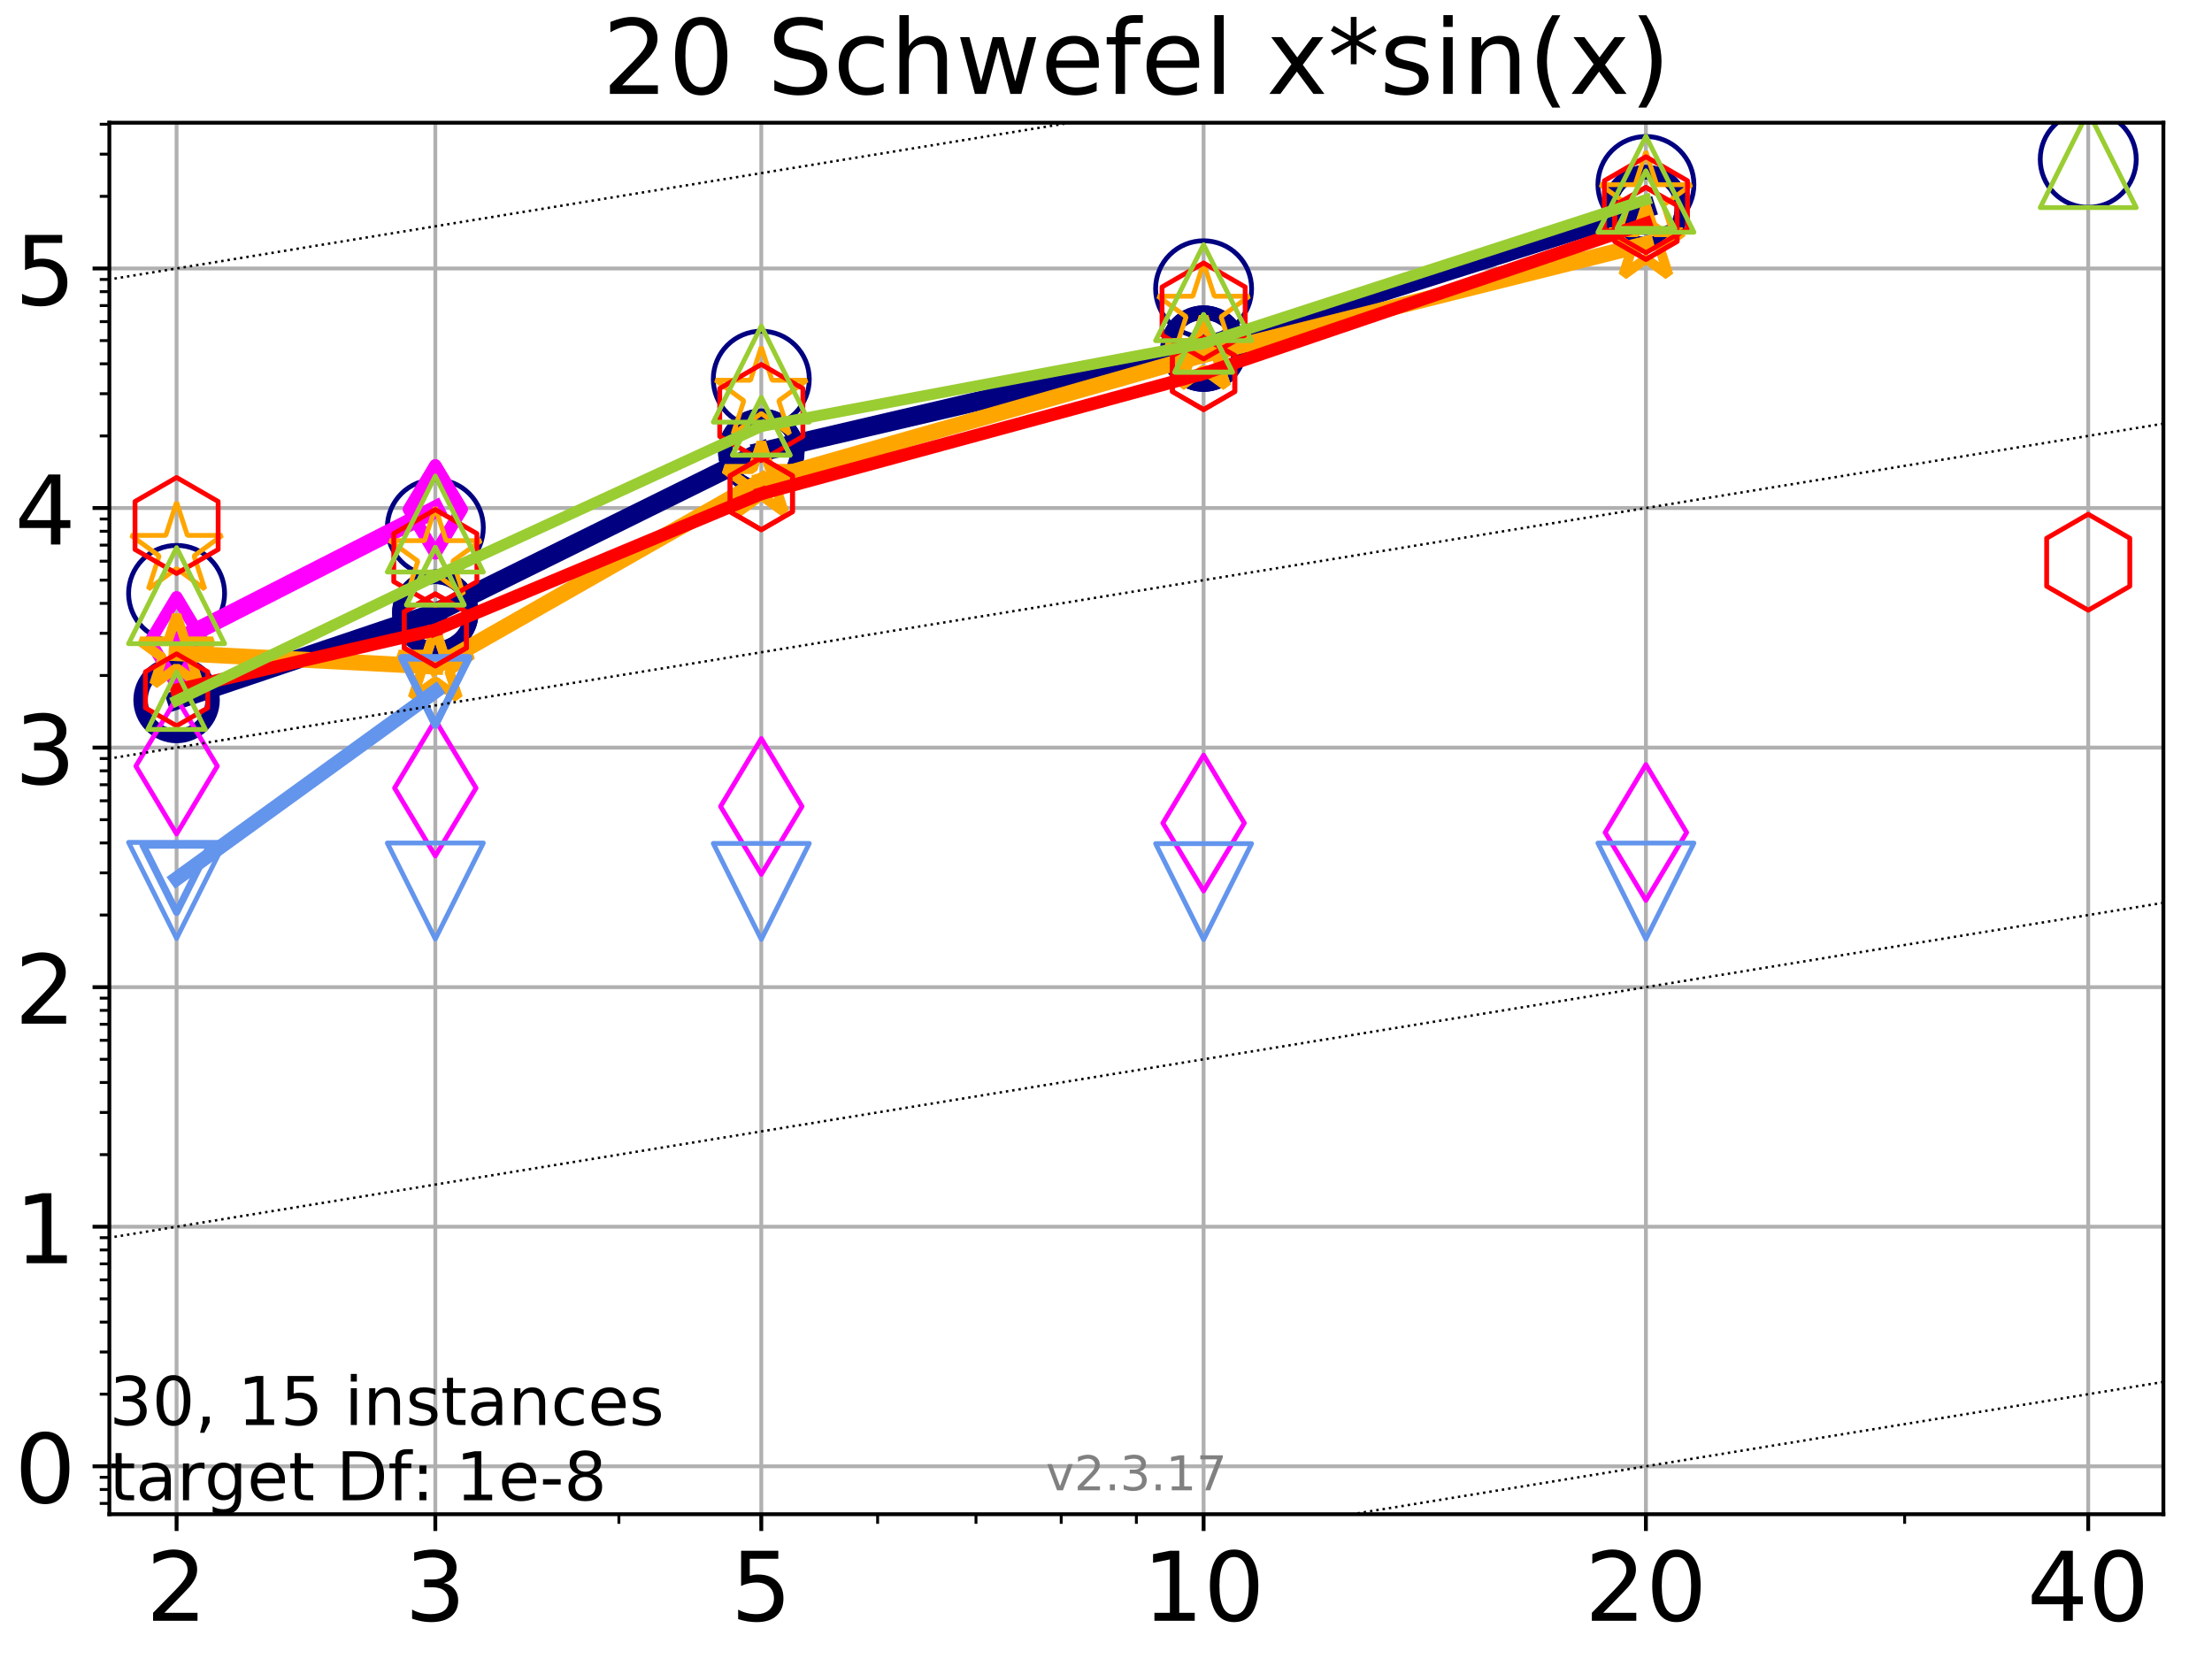 <?xml version="1.0" encoding="utf-8" standalone="no"?>
<!DOCTYPE svg PUBLIC "-//W3C//DTD SVG 1.1//EN"
  "http://www.w3.org/Graphics/SVG/1.1/DTD/svg11.dtd">
<!-- Created with matplotlib (https://matplotlib.org/) -->
<svg height="345.6pt" version="1.1" viewBox="0 0 460.8 345.6" width="460.8pt" xmlns="http://www.w3.org/2000/svg" xmlns:xlink="http://www.w3.org/1999/xlink">
 <defs>
  <style type="text/css">
*{stroke-linecap:butt;stroke-linejoin:round;}
  </style>
 </defs>
 <g id="figure_1">
  <g id="patch_1">
   <path d="M 0 345.6 
L 460.8 345.6 
L 460.8 0 
L 0 0 
z
" style="fill:#ffffff;"/>
  </g>
  <g id="axes_1">
   <g id="patch_2">
    <path d="M 22.78 315.44 
L 450.672 315.44 
L 450.672 25.56 
L 22.78 25.56 
z
" style="fill:#ffffff;"/>
   </g>
   <g id="matplotlib.axis_1">
    <g id="xtick_1">
     <g id="line2d_1">
      <path clip-path="url(#pe987bb31bd)" d="M 36.786 315.44 
L 36.786 25.56 
" style="fill:none;stroke:#b0b0b0;stroke-linecap:square;stroke-width:0.8;"/>
     </g>
     <g id="line2d_2">
      <defs>
       <path d="M 0 0 
L 0 3.5 
" id="mfed96f369c" style="stroke:#000000;stroke-width:0.8;"/>
      </defs>
      <g>
       <use style="stroke:#000000;stroke-width:0.8;" x="36.786" xlink:href="#mfed96f369c" y="315.44"/>
      </g>
     </g>
     <g id="text_1">
      <!-- 2 -->
      <defs>
       <path d="M 19.188 8.297 
L 53.609 8.297 
L 53.609 0 
L 7.328 0 
L 7.328 8.297 
Q 12.938 14.109 22.625 23.891 
Q 32.328 33.688 34.812 36.531 
Q 39.547 41.844 41.422 45.531 
Q 43.312 49.219 43.312 52.781 
Q 43.312 58.594 39.234 62.25 
Q 35.156 65.922 28.609 65.922 
Q 23.969 65.922 18.812 64.312 
Q 13.672 62.703 7.812 59.422 
L 7.812 69.391 
Q 13.766 71.781 18.938 73 
Q 24.125 74.219 28.422 74.219 
Q 39.75 74.219 46.484 68.547 
Q 53.219 62.891 53.219 53.422 
Q 53.219 48.922 51.531 44.891 
Q 49.859 40.875 45.406 35.406 
Q 44.188 33.984 37.641 27.219 
Q 31.109 20.453 19.188 8.297 
z
" id="DejaVuSans-50"/>
      </defs>
      <g transform="translate(30.423 337.637)scale(0.2 -0.2)">
       <use xlink:href="#DejaVuSans-50"/>
      </g>
     </g>
    </g>
    <g id="xtick_2">
     <g id="line2d_3">
      <path clip-path="url(#pe987bb31bd)" d="M 90.685 315.44 
L 90.685 25.56 
" style="fill:none;stroke:#b0b0b0;stroke-linecap:square;stroke-width:0.8;"/>
     </g>
     <g id="line2d_4">
      <g>
       <use style="stroke:#000000;stroke-width:0.8;" x="90.685" xlink:href="#mfed96f369c" y="315.44"/>
      </g>
     </g>
     <g id="text_2">
      <!-- 3 -->
      <defs>
       <path d="M 40.578 39.312 
Q 47.656 37.797 51.625 33 
Q 55.609 28.219 55.609 21.188 
Q 55.609 10.406 48.188 4.484 
Q 40.766 -1.422 27.094 -1.422 
Q 22.516 -1.422 17.656 -0.516 
Q 12.797 0.391 7.625 2.203 
L 7.625 11.719 
Q 11.719 9.328 16.594 8.109 
Q 21.484 6.891 26.812 6.891 
Q 36.078 6.891 40.938 10.547 
Q 45.797 14.203 45.797 21.188 
Q 45.797 27.641 41.281 31.266 
Q 36.766 34.906 28.719 34.906 
L 20.219 34.906 
L 20.219 43.016 
L 29.109 43.016 
Q 36.375 43.016 40.234 45.922 
Q 44.094 48.828 44.094 54.297 
Q 44.094 59.906 40.109 62.906 
Q 36.141 65.922 28.719 65.922 
Q 24.656 65.922 20.016 65.031 
Q 15.375 64.156 9.812 62.312 
L 9.812 71.094 
Q 15.438 72.656 20.344 73.438 
Q 25.25 74.219 29.594 74.219 
Q 40.828 74.219 47.359 69.109 
Q 53.906 64.016 53.906 55.328 
Q 53.906 49.266 50.438 45.094 
Q 46.969 40.922 40.578 39.312 
z
" id="DejaVuSans-51"/>
      </defs>
      <g transform="translate(84.323 337.637)scale(0.2 -0.2)">
       <use xlink:href="#DejaVuSans-51"/>
      </g>
     </g>
    </g>
    <g id="xtick_3">
     <g id="line2d_5">
      <path clip-path="url(#pe987bb31bd)" d="M 158.59 315.44 
L 158.59 25.56 
" style="fill:none;stroke:#b0b0b0;stroke-linecap:square;stroke-width:0.8;"/>
     </g>
     <g id="line2d_6">
      <g>
       <use style="stroke:#000000;stroke-width:0.8;" x="158.59" xlink:href="#mfed96f369c" y="315.44"/>
      </g>
     </g>
     <g id="text_3">
      <!-- 5 -->
      <defs>
       <path d="M 10.797 72.906 
L 49.516 72.906 
L 49.516 64.594 
L 19.828 64.594 
L 19.828 46.734 
Q 21.969 47.469 24.109 47.828 
Q 26.266 48.188 28.422 48.188 
Q 40.625 48.188 47.75 41.5 
Q 54.891 34.812 54.891 23.391 
Q 54.891 11.625 47.562 5.094 
Q 40.234 -1.422 26.906 -1.422 
Q 22.312 -1.422 17.547 -0.641 
Q 12.797 0.141 7.719 1.703 
L 7.719 11.625 
Q 12.109 9.234 16.797 8.062 
Q 21.484 6.891 26.703 6.891 
Q 35.156 6.891 40.078 11.328 
Q 45.016 15.766 45.016 23.391 
Q 45.016 31 40.078 35.438 
Q 35.156 39.891 26.703 39.891 
Q 22.75 39.891 18.812 39.016 
Q 14.891 38.141 10.797 36.281 
z
" id="DejaVuSans-53"/>
      </defs>
      <g transform="translate(152.228 337.637)scale(0.2 -0.2)">
       <use xlink:href="#DejaVuSans-53"/>
      </g>
     </g>
    </g>
    <g id="xtick_4">
     <g id="line2d_7">
      <path clip-path="url(#pe987bb31bd)" d="M 250.732 315.44 
L 250.732 25.56 
" style="fill:none;stroke:#b0b0b0;stroke-linecap:square;stroke-width:0.8;"/>
     </g>
     <g id="line2d_8">
      <g>
       <use style="stroke:#000000;stroke-width:0.8;" x="250.732" xlink:href="#mfed96f369c" y="315.44"/>
      </g>
     </g>
     <g id="text_4">
      <!-- 10 -->
      <defs>
       <path d="M 12.406 8.297 
L 28.516 8.297 
L 28.516 63.922 
L 10.984 60.406 
L 10.984 69.391 
L 28.422 72.906 
L 38.281 72.906 
L 38.281 8.297 
L 54.391 8.297 
L 54.391 0 
L 12.406 0 
z
" id="DejaVuSans-49"/>
       <path d="M 31.781 66.406 
Q 24.172 66.406 20.328 58.906 
Q 16.5 51.422 16.5 36.375 
Q 16.5 21.391 20.328 13.891 
Q 24.172 6.391 31.781 6.391 
Q 39.453 6.391 43.281 13.891 
Q 47.125 21.391 47.125 36.375 
Q 47.125 51.422 43.281 58.906 
Q 39.453 66.406 31.781 66.406 
z
M 31.781 74.219 
Q 44.047 74.219 50.516 64.516 
Q 56.984 54.828 56.984 36.375 
Q 56.984 17.969 50.516 8.266 
Q 44.047 -1.422 31.781 -1.422 
Q 19.531 -1.422 13.062 8.266 
Q 6.594 17.969 6.594 36.375 
Q 6.594 54.828 13.062 64.516 
Q 19.531 74.219 31.781 74.219 
z
" id="DejaVuSans-48"/>
      </defs>
      <g transform="translate(238.007 337.637)scale(0.2 -0.2)">
       <use xlink:href="#DejaVuSans-49"/>
       <use x="63.623" xlink:href="#DejaVuSans-48"/>
      </g>
     </g>
    </g>
    <g id="xtick_5">
     <g id="line2d_9">
      <path clip-path="url(#pe987bb31bd)" d="M 342.873 315.44 
L 342.873 25.56 
" style="fill:none;stroke:#b0b0b0;stroke-linecap:square;stroke-width:0.8;"/>
     </g>
     <g id="line2d_10">
      <g>
       <use style="stroke:#000000;stroke-width:0.8;" x="342.873" xlink:href="#mfed96f369c" y="315.44"/>
      </g>
     </g>
     <g id="text_5">
      <!-- 20 -->
      <g transform="translate(330.148 337.637)scale(0.2 -0.2)">
       <use xlink:href="#DejaVuSans-50"/>
       <use x="63.623" xlink:href="#DejaVuSans-48"/>
      </g>
     </g>
    </g>
    <g id="xtick_6">
     <g id="line2d_11">
      <path clip-path="url(#pe987bb31bd)" d="M 435.015 315.44 
L 435.015 25.56 
" style="fill:none;stroke:#b0b0b0;stroke-linecap:square;stroke-width:0.8;"/>
     </g>
     <g id="line2d_12">
      <g>
       <use style="stroke:#000000;stroke-width:0.8;" x="435.015" xlink:href="#mfed96f369c" y="315.44"/>
      </g>
     </g>
     <g id="text_6">
      <!-- 40 -->
      <defs>
       <path d="M 37.797 64.312 
L 12.891 25.391 
L 37.797 25.391 
z
M 35.203 72.906 
L 47.609 72.906 
L 47.609 25.391 
L 58.016 25.391 
L 58.016 17.188 
L 47.609 17.188 
L 47.609 0 
L 37.797 0 
L 37.797 17.188 
L 4.891 17.188 
L 4.891 26.703 
z
" id="DejaVuSans-52"/>
      </defs>
      <g transform="translate(422.29 337.637)scale(0.2 -0.2)">
       <use xlink:href="#DejaVuSans-52"/>
       <use x="63.623" xlink:href="#DejaVuSans-48"/>
      </g>
     </g>
    </g>
    <g id="xtick_7">
     <g id="line2d_13">
      <defs>
       <path d="M 0 0 
L 0 2 
" id="m587600900c" style="stroke:#000000;stroke-width:0.6;"/>
      </defs>
      <g>
       <use style="stroke:#000000;stroke-width:0.6;" x="36.786" xlink:href="#m587600900c" y="315.44"/>
      </g>
     </g>
    </g>
    <g id="xtick_8">
     <g id="line2d_14">
      <g>
       <use style="stroke:#000000;stroke-width:0.6;" x="90.685" xlink:href="#m587600900c" y="315.44"/>
      </g>
     </g>
    </g>
    <g id="xtick_9">
     <g id="line2d_15">
      <g>
       <use style="stroke:#000000;stroke-width:0.6;" x="128.927" xlink:href="#m587600900c" y="315.44"/>
      </g>
     </g>
    </g>
    <g id="xtick_10">
     <g id="line2d_16">
      <g>
       <use style="stroke:#000000;stroke-width:0.6;" x="158.59" xlink:href="#m587600900c" y="315.44"/>
      </g>
     </g>
    </g>
    <g id="xtick_11">
     <g id="line2d_17">
      <g>
       <use style="stroke:#000000;stroke-width:0.6;" x="182.827" xlink:href="#m587600900c" y="315.44"/>
      </g>
     </g>
    </g>
    <g id="xtick_12">
     <g id="line2d_18">
      <g>
       <use style="stroke:#000000;stroke-width:0.6;" x="203.318" xlink:href="#m587600900c" y="315.44"/>
      </g>
     </g>
    </g>
    <g id="xtick_13">
     <g id="line2d_19">
      <g>
       <use style="stroke:#000000;stroke-width:0.6;" x="221.069" xlink:href="#m587600900c" y="315.44"/>
      </g>
     </g>
    </g>
    <g id="xtick_14">
     <g id="line2d_20">
      <g>
       <use style="stroke:#000000;stroke-width:0.6;" x="236.726" xlink:href="#m587600900c" y="315.44"/>
      </g>
     </g>
    </g>
    <g id="xtick_15">
     <g id="line2d_21">
      <g>
       <use style="stroke:#000000;stroke-width:0.6;" x="342.873" xlink:href="#m587600900c" y="315.44"/>
      </g>
     </g>
    </g>
    <g id="xtick_16">
     <g id="line2d_22">
      <g>
       <use style="stroke:#000000;stroke-width:0.6;" x="396.773" xlink:href="#m587600900c" y="315.44"/>
      </g>
     </g>
    </g>
    <g id="xtick_17">
     <g id="line2d_23">
      <g>
       <use style="stroke:#000000;stroke-width:0.6;" x="435.015" xlink:href="#m587600900c" y="315.44"/>
      </g>
     </g>
    </g>
   </g>
   <g id="matplotlib.axis_2">
    <g id="ytick_1">
     <g id="line2d_24">
      <path clip-path="url(#pe987bb31bd)" d="M 22.78 305.459 
L 450.672 305.459 
" style="fill:none;stroke:#b0b0b0;stroke-linecap:square;stroke-width:0.8;"/>
     </g>
     <g id="line2d_25">
      <defs>
       <path d="M 0 0 
L -3.5 0 
" id="ma44e99292d" style="stroke:#000000;stroke-width:0.8;"/>
      </defs>
      <g>
       <use style="stroke:#000000;stroke-width:0.8;" x="22.78" xlink:href="#ma44e99292d" y="305.459"/>
      </g>
     </g>
     <g id="text_7">
      <!-- 0 -->
      <g transform="translate(3.055 313.057)scale(0.2 -0.2)">
       <use xlink:href="#DejaVuSans-48"/>
      </g>
     </g>
    </g>
    <g id="ytick_2">
     <g id="line2d_26">
      <path clip-path="url(#pe987bb31bd)" d="M 22.78 255.552 
L 450.672 255.552 
" style="fill:none;stroke:#b0b0b0;stroke-linecap:square;stroke-width:0.8;"/>
     </g>
     <g id="line2d_27">
      <g>
       <use style="stroke:#000000;stroke-width:0.8;" x="22.78" xlink:href="#ma44e99292d" y="255.552"/>
      </g>
     </g>
     <g id="text_8">
      <!-- 1 -->
      <g transform="translate(3.055 263.151)scale(0.2 -0.2)">
       <use xlink:href="#DejaVuSans-49"/>
      </g>
     </g>
    </g>
    <g id="ytick_3">
     <g id="line2d_28">
      <path clip-path="url(#pe987bb31bd)" d="M 22.78 205.646 
L 450.672 205.646 
" style="fill:none;stroke:#b0b0b0;stroke-linecap:square;stroke-width:0.8;"/>
     </g>
     <g id="line2d_29">
      <g>
       <use style="stroke:#000000;stroke-width:0.8;" x="22.78" xlink:href="#ma44e99292d" y="205.646"/>
      </g>
     </g>
     <g id="text_9">
      <!-- 2 -->
      <g transform="translate(3.055 213.244)scale(0.2 -0.2)">
       <use xlink:href="#DejaVuSans-50"/>
      </g>
     </g>
    </g>
    <g id="ytick_4">
     <g id="line2d_30">
      <path clip-path="url(#pe987bb31bd)" d="M 22.78 155.739 
L 450.672 155.739 
" style="fill:none;stroke:#b0b0b0;stroke-linecap:square;stroke-width:0.8;"/>
     </g>
     <g id="line2d_31">
      <g>
       <use style="stroke:#000000;stroke-width:0.8;" x="22.78" xlink:href="#ma44e99292d" y="155.739"/>
      </g>
     </g>
     <g id="text_10">
      <!-- 3 -->
      <g transform="translate(3.055 163.338)scale(0.2 -0.2)">
       <use xlink:href="#DejaVuSans-51"/>
      </g>
     </g>
    </g>
    <g id="ytick_5">
     <g id="line2d_32">
      <path clip-path="url(#pe987bb31bd)" d="M 22.78 105.833 
L 450.672 105.833 
" style="fill:none;stroke:#b0b0b0;stroke-linecap:square;stroke-width:0.8;"/>
     </g>
     <g id="line2d_33">
      <g>
       <use style="stroke:#000000;stroke-width:0.8;" x="22.78" xlink:href="#ma44e99292d" y="105.833"/>
      </g>
     </g>
     <g id="text_11">
      <!-- 4 -->
      <g transform="translate(3.055 113.431)scale(0.2 -0.2)">
       <use xlink:href="#DejaVuSans-52"/>
      </g>
     </g>
    </g>
    <g id="ytick_6">
     <g id="line2d_34">
      <path clip-path="url(#pe987bb31bd)" d="M 22.78 55.926 
L 450.672 55.926 
" style="fill:none;stroke:#b0b0b0;stroke-linecap:square;stroke-width:0.8;"/>
     </g>
     <g id="line2d_35">
      <g>
       <use style="stroke:#000000;stroke-width:0.8;" x="22.78" xlink:href="#ma44e99292d" y="55.926"/>
      </g>
     </g>
     <g id="text_12">
      <!-- 5 -->
      <g transform="translate(3.055 63.525)scale(0.2 -0.2)">
       <use xlink:href="#DejaVuSans-53"/>
      </g>
     </g>
    </g>
    <g id="ytick_7">
     <g id="line2d_36">
      <defs>
       <path d="M 0 0 
L -2 0 
" id="mc9cdf7c992" style="stroke:#000000;stroke-width:0.6;"/>
      </defs>
      <g>
       <use style="stroke:#000000;stroke-width:0.6;" x="22.78" xlink:href="#mc9cdf7c992" y="313.189"/>
      </g>
     </g>
    </g>
    <g id="ytick_8">
     <g id="line2d_37">
      <g>
       <use style="stroke:#000000;stroke-width:0.6;" x="22.78" xlink:href="#mc9cdf7c992" y="310.295"/>
      </g>
     </g>
    </g>
    <g id="ytick_9">
     <g id="line2d_38">
      <g>
       <use style="stroke:#000000;stroke-width:0.6;" x="22.78" xlink:href="#mc9cdf7c992" y="307.742"/>
      </g>
     </g>
    </g>
    <g id="ytick_10">
     <g id="line2d_39">
      <g>
       <use style="stroke:#000000;stroke-width:0.6;" x="22.78" xlink:href="#mc9cdf7c992" y="290.435"/>
      </g>
     </g>
    </g>
    <g id="ytick_11">
     <g id="line2d_40">
      <g>
       <use style="stroke:#000000;stroke-width:0.6;" x="22.78" xlink:href="#mc9cdf7c992" y="281.647"/>
      </g>
     </g>
    </g>
    <g id="ytick_12">
     <g id="line2d_41">
      <g>
       <use style="stroke:#000000;stroke-width:0.6;" x="22.78" xlink:href="#mc9cdf7c992" y="275.412"/>
      </g>
     </g>
    </g>
    <g id="ytick_13">
     <g id="line2d_42">
      <g>
       <use style="stroke:#000000;stroke-width:0.6;" x="22.78" xlink:href="#mc9cdf7c992" y="270.576"/>
      </g>
     </g>
    </g>
    <g id="ytick_14">
     <g id="line2d_43">
      <g>
       <use style="stroke:#000000;stroke-width:0.6;" x="22.78" xlink:href="#mc9cdf7c992" y="266.624"/>
      </g>
     </g>
    </g>
    <g id="ytick_15">
     <g id="line2d_44">
      <g>
       <use style="stroke:#000000;stroke-width:0.6;" x="22.78" xlink:href="#mc9cdf7c992" y="263.283"/>
      </g>
     </g>
    </g>
    <g id="ytick_16">
     <g id="line2d_45">
      <g>
       <use style="stroke:#000000;stroke-width:0.6;" x="22.78" xlink:href="#mc9cdf7c992" y="260.389"/>
      </g>
     </g>
    </g>
    <g id="ytick_17">
     <g id="line2d_46">
      <g>
       <use style="stroke:#000000;stroke-width:0.6;" x="22.78" xlink:href="#mc9cdf7c992" y="257.836"/>
      </g>
     </g>
    </g>
    <g id="ytick_18">
     <g id="line2d_47">
      <g>
       <use style="stroke:#000000;stroke-width:0.6;" x="22.78" xlink:href="#mc9cdf7c992" y="240.529"/>
      </g>
     </g>
    </g>
    <g id="ytick_19">
     <g id="line2d_48">
      <g>
       <use style="stroke:#000000;stroke-width:0.6;" x="22.78" xlink:href="#mc9cdf7c992" y="231.741"/>
      </g>
     </g>
    </g>
    <g id="ytick_20">
     <g id="line2d_49">
      <g>
       <use style="stroke:#000000;stroke-width:0.6;" x="22.78" xlink:href="#mc9cdf7c992" y="225.506"/>
      </g>
     </g>
    </g>
    <g id="ytick_21">
     <g id="line2d_50">
      <g>
       <use style="stroke:#000000;stroke-width:0.6;" x="22.78" xlink:href="#mc9cdf7c992" y="220.669"/>
      </g>
     </g>
    </g>
    <g id="ytick_22">
     <g id="line2d_51">
      <g>
       <use style="stroke:#000000;stroke-width:0.6;" x="22.78" xlink:href="#mc9cdf7c992" y="216.717"/>
      </g>
     </g>
    </g>
    <g id="ytick_23">
     <g id="line2d_52">
      <g>
       <use style="stroke:#000000;stroke-width:0.6;" x="22.78" xlink:href="#mc9cdf7c992" y="213.376"/>
      </g>
     </g>
    </g>
    <g id="ytick_24">
     <g id="line2d_53">
      <g>
       <use style="stroke:#000000;stroke-width:0.6;" x="22.78" xlink:href="#mc9cdf7c992" y="210.482"/>
      </g>
     </g>
    </g>
    <g id="ytick_25">
     <g id="line2d_54">
      <g>
       <use style="stroke:#000000;stroke-width:0.6;" x="22.78" xlink:href="#mc9cdf7c992" y="207.929"/>
      </g>
     </g>
    </g>
    <g id="ytick_26">
     <g id="line2d_55">
      <g>
       <use style="stroke:#000000;stroke-width:0.6;" x="22.78" xlink:href="#mc9cdf7c992" y="190.622"/>
      </g>
     </g>
    </g>
    <g id="ytick_27">
     <g id="line2d_56">
      <g>
       <use style="stroke:#000000;stroke-width:0.6;" x="22.78" xlink:href="#mc9cdf7c992" y="181.834"/>
      </g>
     </g>
    </g>
    <g id="ytick_28">
     <g id="line2d_57">
      <g>
       <use style="stroke:#000000;stroke-width:0.6;" x="22.78" xlink:href="#mc9cdf7c992" y="175.599"/>
      </g>
     </g>
    </g>
    <g id="ytick_29">
     <g id="line2d_58">
      <g>
       <use style="stroke:#000000;stroke-width:0.6;" x="22.78" xlink:href="#mc9cdf7c992" y="170.763"/>
      </g>
     </g>
    </g>
    <g id="ytick_30">
     <g id="line2d_59">
      <g>
       <use style="stroke:#000000;stroke-width:0.6;" x="22.78" xlink:href="#mc9cdf7c992" y="166.811"/>
      </g>
     </g>
    </g>
    <g id="ytick_31">
     <g id="line2d_60">
      <g>
       <use style="stroke:#000000;stroke-width:0.6;" x="22.78" xlink:href="#mc9cdf7c992" y="163.47"/>
      </g>
     </g>
    </g>
    <g id="ytick_32">
     <g id="line2d_61">
      <g>
       <use style="stroke:#000000;stroke-width:0.6;" x="22.78" xlink:href="#mc9cdf7c992" y="160.576"/>
      </g>
     </g>
    </g>
    <g id="ytick_33">
     <g id="line2d_62">
      <g>
       <use style="stroke:#000000;stroke-width:0.6;" x="22.78" xlink:href="#mc9cdf7c992" y="158.023"/>
      </g>
     </g>
    </g>
    <g id="ytick_34">
     <g id="line2d_63">
      <g>
       <use style="stroke:#000000;stroke-width:0.6;" x="22.78" xlink:href="#mc9cdf7c992" y="140.716"/>
      </g>
     </g>
    </g>
    <g id="ytick_35">
     <g id="line2d_64">
      <g>
       <use style="stroke:#000000;stroke-width:0.6;" x="22.78" xlink:href="#mc9cdf7c992" y="131.928"/>
      </g>
     </g>
    </g>
    <g id="ytick_36">
     <g id="line2d_65">
      <g>
       <use style="stroke:#000000;stroke-width:0.6;" x="22.78" xlink:href="#mc9cdf7c992" y="125.693"/>
      </g>
     </g>
    </g>
    <g id="ytick_37">
     <g id="line2d_66">
      <g>
       <use style="stroke:#000000;stroke-width:0.6;" x="22.78" xlink:href="#mc9cdf7c992" y="120.856"/>
      </g>
     </g>
    </g>
    <g id="ytick_38">
     <g id="line2d_67">
      <g>
       <use style="stroke:#000000;stroke-width:0.6;" x="22.78" xlink:href="#mc9cdf7c992" y="116.905"/>
      </g>
     </g>
    </g>
    <g id="ytick_39">
     <g id="line2d_68">
      <g>
       <use style="stroke:#000000;stroke-width:0.6;" x="22.78" xlink:href="#mc9cdf7c992" y="113.563"/>
      </g>
     </g>
    </g>
    <g id="ytick_40">
     <g id="line2d_69">
      <g>
       <use style="stroke:#000000;stroke-width:0.6;" x="22.78" xlink:href="#mc9cdf7c992" y="110.669"/>
      </g>
     </g>
    </g>
    <g id="ytick_41">
     <g id="line2d_70">
      <g>
       <use style="stroke:#000000;stroke-width:0.6;" x="22.78" xlink:href="#mc9cdf7c992" y="108.116"/>
      </g>
     </g>
    </g>
    <g id="ytick_42">
     <g id="line2d_71">
      <g>
       <use style="stroke:#000000;stroke-width:0.6;" x="22.78" xlink:href="#mc9cdf7c992" y="90.81"/>
      </g>
     </g>
    </g>
    <g id="ytick_43">
     <g id="line2d_72">
      <g>
       <use style="stroke:#000000;stroke-width:0.6;" x="22.78" xlink:href="#mc9cdf7c992" y="82.021"/>
      </g>
     </g>
    </g>
    <g id="ytick_44">
     <g id="line2d_73">
      <g>
       <use style="stroke:#000000;stroke-width:0.6;" x="22.78" xlink:href="#mc9cdf7c992" y="75.786"/>
      </g>
     </g>
    </g>
    <g id="ytick_45">
     <g id="line2d_74">
      <g>
       <use style="stroke:#000000;stroke-width:0.6;" x="22.78" xlink:href="#mc9cdf7c992" y="70.95"/>
      </g>
     </g>
    </g>
    <g id="ytick_46">
     <g id="line2d_75">
      <g>
       <use style="stroke:#000000;stroke-width:0.6;" x="22.78" xlink:href="#mc9cdf7c992" y="66.998"/>
      </g>
     </g>
    </g>
    <g id="ytick_47">
     <g id="line2d_76">
      <g>
       <use style="stroke:#000000;stroke-width:0.6;" x="22.78" xlink:href="#mc9cdf7c992" y="63.657"/>
      </g>
     </g>
    </g>
    <g id="ytick_48">
     <g id="line2d_77">
      <g>
       <use style="stroke:#000000;stroke-width:0.6;" x="22.78" xlink:href="#mc9cdf7c992" y="60.763"/>
      </g>
     </g>
    </g>
    <g id="ytick_49">
     <g id="line2d_78">
      <g>
       <use style="stroke:#000000;stroke-width:0.6;" x="22.78" xlink:href="#mc9cdf7c992" y="58.21"/>
      </g>
     </g>
    </g>
    <g id="ytick_50">
     <g id="line2d_79">
      <g>
       <use style="stroke:#000000;stroke-width:0.6;" x="22.78" xlink:href="#mc9cdf7c992" y="40.903"/>
      </g>
     </g>
    </g>
    <g id="ytick_51">
     <g id="line2d_80">
      <g>
       <use style="stroke:#000000;stroke-width:0.6;" x="22.78" xlink:href="#mc9cdf7c992" y="32.115"/>
      </g>
     </g>
    </g>
    <g id="ytick_52">
     <g id="line2d_81">
      <g>
       <use style="stroke:#000000;stroke-width:0.6;" x="22.78" xlink:href="#mc9cdf7c992" y="25.88"/>
      </g>
     </g>
    </g>
   </g>
   <g id="line2d_82">
    <path clip-path="url(#pe987bb31bd)" d="M 36.786 145.823 
L 90.685 127.653 
" style="fill:none;stroke:#000080;stroke-linecap:square;stroke-width:4;"/>
    <defs>
     <path d="M 0 7.5 
C 1.989 7.5 3.897 6.71 5.303 5.303 
C 6.71 3.897 7.5 1.989 7.5 0 
C 7.5 -1.989 6.71 -3.897 5.303 -5.303 
C 3.897 -6.71 1.989 -7.5 0 -7.5 
C -1.989 -7.5 -3.897 -6.71 -5.303 -5.303 
C -6.71 -3.897 -7.5 -1.989 -7.5 0 
C -7.5 1.989 -6.71 3.897 -5.303 5.303 
C -3.897 6.71 -1.989 7.5 0 7.5 
z
" id="mc2fd5b36a7" style="stroke:#000080;stroke-width:3;"/>
    </defs>
    <g clip-path="url(#pe987bb31bd)">
     <use style="fill-opacity:0;stroke:#000080;stroke-width:3;" x="36.786" xlink:href="#mc2fd5b36a7" y="145.823"/>
     <use style="fill-opacity:0;stroke:#000080;stroke-width:3;" x="90.685" xlink:href="#mc2fd5b36a7" y="127.653"/>
    </g>
   </g>
   <g id="line2d_83">
    <path clip-path="url(#pe987bb31bd)" d="M 90.685 127.653 
L 158.59 94.111 
" style="fill:none;stroke:#000080;stroke-linecap:square;stroke-width:4;"/>
    <g clip-path="url(#pe987bb31bd)">
     <use style="fill-opacity:0;stroke:#000080;stroke-width:3;" x="90.685" xlink:href="#mc2fd5b36a7" y="127.653"/>
     <use style="fill-opacity:0;stroke:#000080;stroke-width:3;" x="158.59" xlink:href="#mc2fd5b36a7" y="94.111"/>
    </g>
   </g>
   <g id="line2d_84">
    <path clip-path="url(#pe987bb31bd)" d="M 158.59 94.111 
L 250.732 72.627 
" style="fill:none;stroke:#000080;stroke-linecap:square;stroke-width:4;"/>
    <g clip-path="url(#pe987bb31bd)">
     <use style="fill-opacity:0;stroke:#000080;stroke-width:3;" x="158.59" xlink:href="#mc2fd5b36a7" y="94.111"/>
     <use style="fill-opacity:0;stroke:#000080;stroke-width:3;" x="250.732" xlink:href="#mc2fd5b36a7" y="72.627"/>
    </g>
   </g>
   <g id="line2d_85">
    <path clip-path="url(#pe987bb31bd)" d="M 250.732 72.627 
L 342.873 43.372 
" style="fill:none;stroke:#000080;stroke-linecap:square;stroke-width:4;"/>
    <g clip-path="url(#pe987bb31bd)">
     <use style="fill-opacity:0;stroke:#000080;stroke-width:3;" x="250.732" xlink:href="#mc2fd5b36a7" y="72.627"/>
     <use style="fill-opacity:0;stroke:#000080;stroke-width:3;" x="342.873" xlink:href="#mc2fd5b36a7" y="43.372"/>
    </g>
   </g>
   <g id="line2d_86">
    <path clip-path="url(#pe987bb31bd)" d="M 342.873 43.372 
" style="fill:none;stroke:#000080;stroke-linecap:square;stroke-width:4;"/>
    <g clip-path="url(#pe987bb31bd)">
     <use style="fill-opacity:0;stroke:#000080;stroke-width:3;" x="342.873" xlink:href="#mc2fd5b36a7" y="43.372"/>
    </g>
   </g>
   <g id="line2d_87"/>
   <g id="line2d_88">
    <defs>
     <path d="M 0 10 
C 2.652 10 5.196 8.946 7.071 7.071 
C 8.946 5.196 10 2.652 10 0 
C 10 -2.652 8.946 -5.196 7.071 -7.071 
C 5.196 -8.946 2.652 -10 0 -10 
C -2.652 -10 -5.196 -8.946 -7.071 -7.071 
C -8.946 -5.196 -10 -2.652 -10 0 
C -10 2.652 -8.946 5.196 -7.071 7.071 
C -5.196 8.946 -2.652 10 0 10 
z
" id="me40d3c5605" style="stroke:#000080;"/>
    </defs>
    <g clip-path="url(#pe987bb31bd)">
     <use style="fill-opacity:0;stroke:#000080;" x="36.786" xlink:href="#me40d3c5605" y="123.617"/>
     <use style="fill-opacity:0;stroke:#000080;" x="90.685" xlink:href="#me40d3c5605" y="109.906"/>
     <use style="fill-opacity:0;stroke:#000080;" x="158.59" xlink:href="#me40d3c5605" y="78.986"/>
     <use style="fill-opacity:0;stroke:#000080;" x="250.732" xlink:href="#me40d3c5605" y="60.156"/>
     <use style="fill-opacity:0;stroke:#000080;" x="342.873" xlink:href="#me40d3c5605" y="38.434"/>
     <use style="fill-opacity:0;stroke:#000080;" x="435.015" xlink:href="#me40d3c5605" y="33.188"/>
    </g>
   </g>
   <g id="line2d_89">
    <path clip-path="url(#pe987bb31bd)" d="M 36.786 133.575 
L 90.685 106.109 
" style="fill:none;stroke:#ff00ff;stroke-linecap:square;stroke-width:3.667;"/>
    <defs>
     <path d="M -0 9.192 
L 5.515 0 
L 0 -9.192 
L -5.515 -0 
z
" id="mffbaffc8e3" style="stroke:#ff00ff;stroke-linejoin:miter;stroke-width:2.5;"/>
    </defs>
    <g clip-path="url(#pe987bb31bd)">
     <use style="fill-opacity:0;stroke:#ff00ff;stroke-linejoin:miter;stroke-width:2.5;" x="36.786" xlink:href="#mffbaffc8e3" y="133.575"/>
     <use style="fill-opacity:0;stroke:#ff00ff;stroke-linejoin:miter;stroke-width:2.5;" x="90.685" xlink:href="#mffbaffc8e3" y="106.109"/>
    </g>
   </g>
   <g id="line2d_90">
    <path clip-path="url(#pe987bb31bd)" d="M 90.685 106.109 
" style="fill:none;stroke:#ff00ff;stroke-linecap:square;stroke-width:3.667;"/>
    <g clip-path="url(#pe987bb31bd)">
     <use style="fill-opacity:0;stroke:#ff00ff;stroke-linejoin:miter;stroke-width:2.5;" x="90.685" xlink:href="#mffbaffc8e3" y="106.109"/>
    </g>
   </g>
   <g id="line2d_91"/>
   <g id="line2d_92">
    <defs>
     <path d="M -0 14.142 
L 8.485 0 
L -0 -14.142 
L -8.485 -0 
z
" id="m89be9f44c4" style="stroke:#ff00ff;stroke-linejoin:miter;"/>
    </defs>
    <g clip-path="url(#pe987bb31bd)">
     <use style="fill-opacity:0;stroke:#ff00ff;stroke-linejoin:miter;" x="36.786" xlink:href="#m89be9f44c4" y="159.596"/>
     <use style="fill-opacity:0;stroke:#ff00ff;stroke-linejoin:miter;" x="90.685" xlink:href="#m89be9f44c4" y="164.162"/>
     <use style="fill-opacity:0;stroke:#ff00ff;stroke-linejoin:miter;" x="158.59" xlink:href="#m89be9f44c4" y="167.999"/>
     <use style="fill-opacity:0;stroke:#ff00ff;stroke-linejoin:miter;" x="250.732" xlink:href="#m89be9f44c4" y="171.459"/>
     <use style="fill-opacity:0;stroke:#ff00ff;stroke-linejoin:miter;" x="342.873" xlink:href="#m89be9f44c4" y="173.423"/>
    </g>
   </g>
   <g id="line2d_93">
    <path clip-path="url(#pe987bb31bd)" d="M 36.786 136.065 
L 90.685 138.865 
" style="fill:none;stroke:#ffa500;stroke-linecap:square;stroke-width:3.333;"/>
    <defs>
     <path d="M 0 -8 
L -1.796 -2.472 
L -7.608 -2.472 
L -2.906 0.944 
L -4.702 6.472 
L -0 3.056 
L 4.702 6.472 
L 2.906 0.944 
L 7.608 -2.472 
L 1.796 -2.472 
z
" id="me74d709629" style="stroke:#ffa500;stroke-linejoin:bevel;stroke-width:2;"/>
    </defs>
    <g clip-path="url(#pe987bb31bd)">
     <use style="fill-opacity:0;stroke:#ffa500;stroke-linejoin:bevel;stroke-width:2;" x="36.786" xlink:href="#me74d709629" y="136.065"/>
     <use style="fill-opacity:0;stroke:#ffa500;stroke-linejoin:bevel;stroke-width:2;" x="90.685" xlink:href="#me74d709629" y="138.865"/>
    </g>
   </g>
   <g id="line2d_94">
    <path clip-path="url(#pe987bb31bd)" d="M 90.685 138.865 
L 158.59 100.163 
" style="fill:none;stroke:#ffa500;stroke-linecap:square;stroke-width:3.333;"/>
    <g clip-path="url(#pe987bb31bd)">
     <use style="fill-opacity:0;stroke:#ffa500;stroke-linejoin:bevel;stroke-width:2;" x="90.685" xlink:href="#me74d709629" y="138.865"/>
     <use style="fill-opacity:0;stroke:#ffa500;stroke-linejoin:bevel;stroke-width:2;" x="158.59" xlink:href="#me74d709629" y="100.163"/>
    </g>
   </g>
   <g id="line2d_95">
    <path clip-path="url(#pe987bb31bd)" d="M 158.59 100.163 
L 250.732 73.932 
" style="fill:none;stroke:#ffa500;stroke-linecap:square;stroke-width:3.333;"/>
    <g clip-path="url(#pe987bb31bd)">
     <use style="fill-opacity:0;stroke:#ffa500;stroke-linejoin:bevel;stroke-width:2;" x="158.59" xlink:href="#me74d709629" y="100.163"/>
     <use style="fill-opacity:0;stroke:#ffa500;stroke-linejoin:bevel;stroke-width:2;" x="250.732" xlink:href="#me74d709629" y="73.932"/>
    </g>
   </g>
   <g id="line2d_96">
    <path clip-path="url(#pe987bb31bd)" d="M 250.732 73.932 
L 342.873 50.828 
" style="fill:none;stroke:#ffa500;stroke-linecap:square;stroke-width:3.333;"/>
    <g clip-path="url(#pe987bb31bd)">
     <use style="fill-opacity:0;stroke:#ffa500;stroke-linejoin:bevel;stroke-width:2;" x="250.732" xlink:href="#me74d709629" y="73.932"/>
     <use style="fill-opacity:0;stroke:#ffa500;stroke-linejoin:bevel;stroke-width:2;" x="342.873" xlink:href="#me74d709629" y="50.828"/>
    </g>
   </g>
   <g id="line2d_97">
    <path clip-path="url(#pe987bb31bd)" d="M 342.873 50.828 
" style="fill:none;stroke:#ffa500;stroke-linecap:square;stroke-width:3.333;"/>
    <g clip-path="url(#pe987bb31bd)">
     <use style="fill-opacity:0;stroke:#ffa500;stroke-linejoin:bevel;stroke-width:2;" x="342.873" xlink:href="#me74d709629" y="50.828"/>
    </g>
   </g>
   <g id="line2d_98"/>
   <g id="line2d_99">
    <defs>
     <path d="M 0 -10 
L -2.245 -3.09 
L -9.511 -3.09 
L -3.633 1.18 
L -5.878 8.09 
L -0 3.82 
L 5.878 8.09 
L 3.633 1.18 
L 9.511 -3.09 
L 2.245 -3.09 
z
" id="ma1740ea3de" style="stroke:#ffa500;stroke-linejoin:bevel;"/>
    </defs>
    <g clip-path="url(#pe987bb31bd)">
     <use style="fill-opacity:0;stroke:#ffa500;stroke-linejoin:bevel;" x="36.786" xlink:href="#ma1740ea3de" y="114.623"/>
     <use style="fill-opacity:0;stroke:#ffa500;stroke-linejoin:bevel;" x="90.685" xlink:href="#ma1740ea3de" y="115.712"/>
     <use style="fill-opacity:0;stroke:#ffa500;stroke-linejoin:bevel;" x="158.59" xlink:href="#ma1740ea3de" y="82.299"/>
     <use style="fill-opacity:0;stroke:#ffa500;stroke-linejoin:bevel;" x="250.732" xlink:href="#ma1740ea3de" y="64.798"/>
     <use style="fill-opacity:0;stroke:#ffa500;stroke-linejoin:bevel;" x="342.873" xlink:href="#ma1740ea3de" y="41.566"/>
    </g>
   </g>
   <g id="line2d_100">
    <path clip-path="url(#pe987bb31bd)" d="M 36.786 183.048 
L 90.685 144.04 
" style="fill:none;stroke:#6495ed;stroke-linecap:square;stroke-width:3;"/>
    <defs>
     <path d="M -0 7 
L 7 -7 
L -7 -7 
z
" id="m9e447b5032" style="stroke:#6495ed;stroke-linejoin:miter;stroke-width:1.5;"/>
    </defs>
    <g clip-path="url(#pe987bb31bd)">
     <use style="fill-opacity:0;stroke:#6495ed;stroke-linejoin:miter;stroke-width:1.5;" x="36.786" xlink:href="#m9e447b5032" y="183.048"/>
     <use style="fill-opacity:0;stroke:#6495ed;stroke-linejoin:miter;stroke-width:1.5;" x="90.685" xlink:href="#m9e447b5032" y="144.04"/>
    </g>
   </g>
   <g id="line2d_101">
    <path clip-path="url(#pe987bb31bd)" d="M 90.685 144.04 
" style="fill:none;stroke:#6495ed;stroke-linecap:square;stroke-width:3;"/>
    <g clip-path="url(#pe987bb31bd)">
     <use style="fill-opacity:0;stroke:#6495ed;stroke-linejoin:miter;stroke-width:1.5;" x="90.685" xlink:href="#m9e447b5032" y="144.04"/>
    </g>
   </g>
   <g id="line2d_102"/>
   <g id="line2d_103">
    <defs>
     <path d="M -0 10 
L 10 -10 
L -10 -10 
z
" id="me37f71a8f7" style="stroke:#6495ed;stroke-linejoin:miter;"/>
    </defs>
    <g clip-path="url(#pe987bb31bd)">
     <use style="fill-opacity:0;stroke:#6495ed;stroke-linejoin:miter;" x="36.786" xlink:href="#me37f71a8f7" y="185.485"/>
     <use style="fill-opacity:0;stroke:#6495ed;stroke-linejoin:miter;" x="90.685" xlink:href="#me37f71a8f7" y="185.613"/>
     <use style="fill-opacity:0;stroke:#6495ed;stroke-linejoin:miter;" x="158.59" xlink:href="#me37f71a8f7" y="185.699"/>
     <use style="fill-opacity:0;stroke:#6495ed;stroke-linejoin:miter;" x="250.732" xlink:href="#me37f71a8f7" y="185.743"/>
     <use style="fill-opacity:0;stroke:#6495ed;stroke-linejoin:miter;" x="342.873" xlink:href="#me37f71a8f7" y="185.626"/>
    </g>
   </g>
   <g id="line2d_104">
    <path clip-path="url(#pe987bb31bd)" d="M 36.786 143.709 
L 90.685 131.218 
" style="fill:none;stroke:#ff0000;stroke-linecap:square;stroke-width:2.667;"/>
    <defs>
     <path d="M 0 -7.5 
L -6.495 -3.75 
L -6.495 3.75 
L -0 7.5 
L 6.495 3.75 
L 6.495 -3.75 
z
" id="mf6f65ee7ac" style="stroke:#ff0000;stroke-linejoin:miter;"/>
    </defs>
    <g clip-path="url(#pe987bb31bd)">
     <use style="fill-opacity:0;stroke:#ff0000;stroke-linejoin:miter;" x="36.786" xlink:href="#mf6f65ee7ac" y="143.709"/>
     <use style="fill-opacity:0;stroke:#ff0000;stroke-linejoin:miter;" x="90.685" xlink:href="#mf6f65ee7ac" y="131.218"/>
    </g>
   </g>
   <g id="line2d_105">
    <path clip-path="url(#pe987bb31bd)" d="M 90.685 131.218 
L 158.59 102.854 
" style="fill:none;stroke:#ff0000;stroke-linecap:square;stroke-width:2.667;"/>
    <g clip-path="url(#pe987bb31bd)">
     <use style="fill-opacity:0;stroke:#ff0000;stroke-linejoin:miter;" x="90.685" xlink:href="#mf6f65ee7ac" y="131.218"/>
     <use style="fill-opacity:0;stroke:#ff0000;stroke-linejoin:miter;" x="158.59" xlink:href="#mf6f65ee7ac" y="102.854"/>
    </g>
   </g>
   <g id="line2d_106">
    <path clip-path="url(#pe987bb31bd)" d="M 158.59 102.854 
L 250.732 77.822 
" style="fill:none;stroke:#ff0000;stroke-linecap:square;stroke-width:2.667;"/>
    <g clip-path="url(#pe987bb31bd)">
     <use style="fill-opacity:0;stroke:#ff0000;stroke-linejoin:miter;" x="158.59" xlink:href="#mf6f65ee7ac" y="102.854"/>
     <use style="fill-opacity:0;stroke:#ff0000;stroke-linejoin:miter;" x="250.732" xlink:href="#mf6f65ee7ac" y="77.822"/>
    </g>
   </g>
   <g id="line2d_107">
    <path clip-path="url(#pe987bb31bd)" d="M 250.732 77.822 
L 342.873 46.534 
" style="fill:none;stroke:#ff0000;stroke-linecap:square;stroke-width:2.667;"/>
    <g clip-path="url(#pe987bb31bd)">
     <use style="fill-opacity:0;stroke:#ff0000;stroke-linejoin:miter;" x="250.732" xlink:href="#mf6f65ee7ac" y="77.822"/>
     <use style="fill-opacity:0;stroke:#ff0000;stroke-linejoin:miter;" x="342.873" xlink:href="#mf6f65ee7ac" y="46.534"/>
    </g>
   </g>
   <g id="line2d_108">
    <path clip-path="url(#pe987bb31bd)" d="M 342.873 46.534 
" style="fill:none;stroke:#ff0000;stroke-linecap:square;stroke-width:2.667;"/>
    <g clip-path="url(#pe987bb31bd)">
     <use style="fill-opacity:0;stroke:#ff0000;stroke-linejoin:miter;" x="342.873" xlink:href="#mf6f65ee7ac" y="46.534"/>
    </g>
   </g>
   <g id="line2d_109"/>
   <g id="line2d_110">
    <defs>
     <path d="M 0 -10 
L -8.66 -5 
L -8.66 5 
L -0 10 
L 8.66 5 
L 8.66 -5 
z
" id="md45652157f" style="stroke:#ff0000;stroke-linejoin:miter;"/>
    </defs>
    <g clip-path="url(#pe987bb31bd)">
     <use style="fill-opacity:0;stroke:#ff0000;stroke-linejoin:miter;" x="36.786" xlink:href="#md45652157f" y="109.469"/>
     <use style="fill-opacity:0;stroke:#ff0000;stroke-linejoin:miter;" x="90.685" xlink:href="#md45652157f" y="116.16"/>
     <use style="fill-opacity:0;stroke:#ff0000;stroke-linejoin:miter;" x="158.59" xlink:href="#md45652157f" y="85.921"/>
     <use style="fill-opacity:0;stroke:#ff0000;stroke-linejoin:miter;" x="250.732" xlink:href="#md45652157f" y="64.782"/>
     <use style="fill-opacity:0;stroke:#ff0000;stroke-linejoin:miter;" x="342.873" xlink:href="#md45652157f" y="42.65"/>
     <use style="fill-opacity:0;stroke:#ff0000;stroke-linejoin:miter;" x="435.015" xlink:href="#md45652157f" y="117.122"/>
    </g>
   </g>
   <g id="line2d_111">
    <path clip-path="url(#pe987bb31bd)" d="M 36.786 145.955 
L 90.685 120.023 
" style="fill:none;stroke:#9acd32;stroke-linecap:square;stroke-width:2.333;"/>
    <defs>
     <path d="M 0 -6 
L -6 6 
L 6 6 
z
" id="m4a7a3f0708" style="stroke:#9acd32;stroke-linejoin:miter;"/>
    </defs>
    <g clip-path="url(#pe987bb31bd)">
     <use style="fill-opacity:0;stroke:#9acd32;stroke-linejoin:miter;" x="36.786" xlink:href="#m4a7a3f0708" y="145.955"/>
     <use style="fill-opacity:0;stroke:#9acd32;stroke-linejoin:miter;" x="90.685" xlink:href="#m4a7a3f0708" y="120.023"/>
    </g>
   </g>
   <g id="line2d_112">
    <path clip-path="url(#pe987bb31bd)" d="M 90.685 120.023 
L 158.59 88.818 
" style="fill:none;stroke:#9acd32;stroke-linecap:square;stroke-width:2.333;"/>
    <g clip-path="url(#pe987bb31bd)">
     <use style="fill-opacity:0;stroke:#9acd32;stroke-linejoin:miter;" x="90.685" xlink:href="#m4a7a3f0708" y="120.023"/>
     <use style="fill-opacity:0;stroke:#9acd32;stroke-linejoin:miter;" x="158.59" xlink:href="#m4a7a3f0708" y="88.818"/>
    </g>
   </g>
   <g id="line2d_113">
    <path clip-path="url(#pe987bb31bd)" d="M 158.59 88.818 
L 250.732 71.527 
" style="fill:none;stroke:#9acd32;stroke-linecap:square;stroke-width:2.333;"/>
    <g clip-path="url(#pe987bb31bd)">
     <use style="fill-opacity:0;stroke:#9acd32;stroke-linejoin:miter;" x="158.59" xlink:href="#m4a7a3f0708" y="88.818"/>
     <use style="fill-opacity:0;stroke:#9acd32;stroke-linejoin:miter;" x="250.732" xlink:href="#m4a7a3f0708" y="71.527"/>
    </g>
   </g>
   <g id="line2d_114">
    <path clip-path="url(#pe987bb31bd)" d="M 250.732 71.527 
L 342.873 41.613 
" style="fill:none;stroke:#9acd32;stroke-linecap:square;stroke-width:2.333;"/>
    <g clip-path="url(#pe987bb31bd)">
     <use style="fill-opacity:0;stroke:#9acd32;stroke-linejoin:miter;" x="250.732" xlink:href="#m4a7a3f0708" y="71.527"/>
     <use style="fill-opacity:0;stroke:#9acd32;stroke-linejoin:miter;" x="342.873" xlink:href="#m4a7a3f0708" y="41.613"/>
    </g>
   </g>
   <g id="line2d_115">
    <path clip-path="url(#pe987bb31bd)" d="M 342.873 41.613 
" style="fill:none;stroke:#9acd32;stroke-linecap:square;stroke-width:2.333;"/>
    <g clip-path="url(#pe987bb31bd)">
     <use style="fill-opacity:0;stroke:#9acd32;stroke-linejoin:miter;" x="342.873" xlink:href="#m4a7a3f0708" y="41.613"/>
    </g>
   </g>
   <g id="line2d_116"/>
   <g id="line2d_117">
    <defs>
     <path d="M 0 -10 
L -10 10 
L 10 10 
z
" id="m878f53338c" style="stroke:#9acd32;stroke-linejoin:miter;"/>
    </defs>
    <g clip-path="url(#pe987bb31bd)">
     <use style="fill-opacity:0;stroke:#9acd32;stroke-linejoin:miter;" x="36.786" xlink:href="#m878f53338c" y="124.09"/>
     <use style="fill-opacity:0;stroke:#9acd32;stroke-linejoin:miter;" x="90.685" xlink:href="#m878f53338c" y="109.161"/>
     <use style="fill-opacity:0;stroke:#9acd32;stroke-linejoin:miter;" x="158.59" xlink:href="#m878f53338c" y="77.936"/>
     <use style="fill-opacity:0;stroke:#9acd32;stroke-linejoin:miter;" x="250.732" xlink:href="#m878f53338c" y="60.968"/>
     <use style="fill-opacity:0;stroke:#9acd32;stroke-linejoin:miter;" x="342.873" xlink:href="#m878f53338c" y="38.38"/>
     <use style="fill-opacity:0;stroke:#9acd32;stroke-linejoin:miter;" x="435.015" xlink:href="#m878f53338c" y="33.251"/>
    </g>
   </g>
   <g id="line2d_118"/>
   <g id="line2d_119">
    <path clip-path="url(#pe987bb31bd)" d="M 90.545 346.6 
L 461.8 286.068 
" style="fill:none;stroke:#000000;stroke-dasharray:0.5,0.825;stroke-dashoffset:0;stroke-width:0.5;"/>
   </g>
   <g id="line2d_120">
    <path clip-path="url(#pe987bb31bd)" d="M -1 261.713 
L 461.8 186.255 
" style="fill:none;stroke:#000000;stroke-dasharray:0.5,0.825;stroke-dashoffset:0;stroke-width:0.5;"/>
   </g>
   <g id="line2d_121">
    <path clip-path="url(#pe987bb31bd)" d="M -1 161.9 
L 461.8 86.442 
" style="fill:none;stroke:#000000;stroke-dasharray:0.5,0.825;stroke-dashoffset:0;stroke-width:0.5;"/>
   </g>
   <g id="line2d_122">
    <path clip-path="url(#pe987bb31bd)" d="M -1 62.087 
L 385.928 -1 
" style="fill:none;stroke:#000000;stroke-dasharray:0.5,0.825;stroke-dashoffset:0;stroke-width:0.5;"/>
   </g>
   <g id="line2d_123">
    <path clip-path="url(#pe987bb31bd)" style="fill:none;stroke:#000000;stroke-dasharray:0.5,0.825;stroke-dashoffset:0;stroke-width:0.5;"/>
   </g>
   <g id="patch_3">
    <path d="M 22.78 315.44 
L 22.78 25.56 
" style="fill:none;stroke:#000000;stroke-linecap:square;stroke-linejoin:miter;stroke-width:0.8;"/>
   </g>
   <g id="patch_4">
    <path d="M 450.672 315.44 
L 450.672 25.56 
" style="fill:none;stroke:#000000;stroke-linecap:square;stroke-linejoin:miter;stroke-width:0.8;"/>
   </g>
   <g id="patch_5">
    <path d="M 22.78 315.44 
L 450.672 315.44 
" style="fill:none;stroke:#000000;stroke-linecap:square;stroke-linejoin:miter;stroke-width:0.8;"/>
   </g>
   <g id="patch_6">
    <path d="M 22.78 25.56 
L 450.672 25.56 
" style="fill:none;stroke:#000000;stroke-linecap:square;stroke-linejoin:miter;stroke-width:0.8;"/>
   </g>
   <g id="text_13">
    <!-- 30, 15 instances -->
    <defs>
     <path d="M 11.719 12.406 
L 22.016 12.406 
L 22.016 4 
L 14.016 -11.625 
L 7.719 -11.625 
L 11.719 4 
z
" id="DejaVuSans-44"/>
     <path id="DejaVuSans-32"/>
     <path d="M 9.422 54.688 
L 18.406 54.688 
L 18.406 0 
L 9.422 0 
z
M 9.422 75.984 
L 18.406 75.984 
L 18.406 64.594 
L 9.422 64.594 
z
" id="DejaVuSans-105"/>
     <path d="M 54.891 33.016 
L 54.891 0 
L 45.906 0 
L 45.906 32.719 
Q 45.906 40.484 42.875 44.328 
Q 39.844 48.188 33.797 48.188 
Q 26.516 48.188 22.312 43.547 
Q 18.109 38.922 18.109 30.906 
L 18.109 0 
L 9.078 0 
L 9.078 54.688 
L 18.109 54.688 
L 18.109 46.188 
Q 21.344 51.125 25.703 53.562 
Q 30.078 56 35.797 56 
Q 45.219 56 50.047 50.172 
Q 54.891 44.344 54.891 33.016 
z
" id="DejaVuSans-110"/>
     <path d="M 44.281 53.078 
L 44.281 44.578 
Q 40.484 46.531 36.375 47.5 
Q 32.281 48.484 27.875 48.484 
Q 21.188 48.484 17.844 46.438 
Q 14.5 44.391 14.5 40.281 
Q 14.5 37.156 16.891 35.375 
Q 19.281 33.594 26.516 31.984 
L 29.594 31.297 
Q 39.156 29.25 43.188 25.516 
Q 47.219 21.781 47.219 15.094 
Q 47.219 7.469 41.188 3.016 
Q 35.156 -1.422 24.609 -1.422 
Q 20.219 -1.422 15.453 -0.562 
Q 10.688 0.297 5.422 2 
L 5.422 11.281 
Q 10.406 8.688 15.234 7.391 
Q 20.062 6.109 24.812 6.109 
Q 31.156 6.109 34.562 8.281 
Q 37.984 10.453 37.984 14.406 
Q 37.984 18.062 35.516 20.016 
Q 33.062 21.969 24.703 23.781 
L 21.578 24.516 
Q 13.234 26.266 9.516 29.906 
Q 5.812 33.547 5.812 39.891 
Q 5.812 47.609 11.281 51.797 
Q 16.75 56 26.812 56 
Q 31.781 56 36.172 55.266 
Q 40.578 54.547 44.281 53.078 
z
" id="DejaVuSans-115"/>
     <path d="M 18.312 70.219 
L 18.312 54.688 
L 36.812 54.688 
L 36.812 47.703 
L 18.312 47.703 
L 18.312 18.016 
Q 18.312 11.328 20.141 9.422 
Q 21.969 7.516 27.594 7.516 
L 36.812 7.516 
L 36.812 0 
L 27.594 0 
Q 17.188 0 13.234 3.875 
Q 9.281 7.766 9.281 18.016 
L 9.281 47.703 
L 2.688 47.703 
L 2.688 54.688 
L 9.281 54.688 
L 9.281 70.219 
z
" id="DejaVuSans-116"/>
     <path d="M 34.281 27.484 
Q 23.391 27.484 19.188 25 
Q 14.984 22.516 14.984 16.5 
Q 14.984 11.719 18.141 8.906 
Q 21.297 6.109 26.703 6.109 
Q 34.188 6.109 38.703 11.406 
Q 43.219 16.703 43.219 25.484 
L 43.219 27.484 
z
M 52.203 31.203 
L 52.203 0 
L 43.219 0 
L 43.219 8.297 
Q 40.141 3.328 35.547 0.953 
Q 30.953 -1.422 24.312 -1.422 
Q 15.922 -1.422 10.953 3.297 
Q 6 8.016 6 15.922 
Q 6 25.141 12.172 29.828 
Q 18.359 34.516 30.609 34.516 
L 43.219 34.516 
L 43.219 35.406 
Q 43.219 41.609 39.141 45 
Q 35.062 48.391 27.688 48.391 
Q 23 48.391 18.547 47.266 
Q 14.109 46.141 10.016 43.891 
L 10.016 52.203 
Q 14.938 54.109 19.578 55.047 
Q 24.219 56 28.609 56 
Q 40.484 56 46.344 49.844 
Q 52.203 43.703 52.203 31.203 
z
" id="DejaVuSans-97"/>
     <path d="M 48.781 52.594 
L 48.781 44.188 
Q 44.969 46.297 41.141 47.344 
Q 37.312 48.391 33.406 48.391 
Q 24.656 48.391 19.812 42.844 
Q 14.984 37.312 14.984 27.297 
Q 14.984 17.281 19.812 11.734 
Q 24.656 6.203 33.406 6.203 
Q 37.312 6.203 41.141 7.25 
Q 44.969 8.297 48.781 10.406 
L 48.781 2.094 
Q 45.016 0.344 40.984 -0.531 
Q 36.969 -1.422 32.422 -1.422 
Q 20.062 -1.422 12.781 6.344 
Q 5.516 14.109 5.516 27.297 
Q 5.516 40.672 12.859 48.328 
Q 20.219 56 33.016 56 
Q 37.156 56 41.109 55.141 
Q 45.062 54.297 48.781 52.594 
z
" id="DejaVuSans-99"/>
     <path d="M 56.203 29.594 
L 56.203 25.203 
L 14.891 25.203 
Q 15.484 15.922 20.484 11.062 
Q 25.484 6.203 34.422 6.203 
Q 39.594 6.203 44.453 7.469 
Q 49.312 8.734 54.109 11.281 
L 54.109 2.781 
Q 49.266 0.734 44.188 -0.344 
Q 39.109 -1.422 33.891 -1.422 
Q 20.797 -1.422 13.156 6.188 
Q 5.516 13.812 5.516 26.812 
Q 5.516 40.234 12.766 48.109 
Q 20.016 56 32.328 56 
Q 43.359 56 49.781 48.891 
Q 56.203 41.797 56.203 29.594 
z
M 47.219 32.234 
Q 47.125 39.594 43.094 43.984 
Q 39.062 48.391 32.422 48.391 
Q 24.906 48.391 20.391 44.141 
Q 15.875 39.891 15.188 32.172 
z
" id="DejaVuSans-101"/>
    </defs>
    <g transform="translate(22.78 296.851)scale(0.14 -0.14)">
     <use xlink:href="#DejaVuSans-51"/>
     <use x="63.623" xlink:href="#DejaVuSans-48"/>
     <use x="127.246" xlink:href="#DejaVuSans-44"/>
     <use x="159.033" xlink:href="#DejaVuSans-32"/>
     <use x="190.82" xlink:href="#DejaVuSans-49"/>
     <use x="254.443" xlink:href="#DejaVuSans-53"/>
     <use x="318.066" xlink:href="#DejaVuSans-32"/>
     <use x="349.854" xlink:href="#DejaVuSans-105"/>
     <use x="377.637" xlink:href="#DejaVuSans-110"/>
     <use x="441.016" xlink:href="#DejaVuSans-115"/>
     <use x="493.115" xlink:href="#DejaVuSans-116"/>
     <use x="532.324" xlink:href="#DejaVuSans-97"/>
     <use x="593.604" xlink:href="#DejaVuSans-110"/>
     <use x="656.982" xlink:href="#DejaVuSans-99"/>
     <use x="711.963" xlink:href="#DejaVuSans-101"/>
     <use x="773.486" xlink:href="#DejaVuSans-115"/>
    </g>
    <!-- target Df: 1e-8 -->
    <defs>
     <path d="M 41.109 46.297 
Q 39.594 47.172 37.812 47.578 
Q 36.031 48 33.891 48 
Q 26.266 48 22.188 43.047 
Q 18.109 38.094 18.109 28.812 
L 18.109 0 
L 9.078 0 
L 9.078 54.688 
L 18.109 54.688 
L 18.109 46.188 
Q 20.953 51.172 25.484 53.578 
Q 30.031 56 36.531 56 
Q 37.453 56 38.578 55.875 
Q 39.703 55.766 41.062 55.516 
z
" id="DejaVuSans-114"/>
     <path d="M 45.406 27.984 
Q 45.406 37.75 41.375 43.109 
Q 37.359 48.484 30.078 48.484 
Q 22.859 48.484 18.828 43.109 
Q 14.797 37.75 14.797 27.984 
Q 14.797 18.266 18.828 12.891 
Q 22.859 7.516 30.078 7.516 
Q 37.359 7.516 41.375 12.891 
Q 45.406 18.266 45.406 27.984 
z
M 54.391 6.781 
Q 54.391 -7.172 48.188 -13.984 
Q 42 -20.797 29.203 -20.797 
Q 24.469 -20.797 20.266 -20.094 
Q 16.062 -19.391 12.109 -17.922 
L 12.109 -9.188 
Q 16.062 -11.328 19.922 -12.344 
Q 23.781 -13.375 27.781 -13.375 
Q 36.625 -13.375 41.016 -8.766 
Q 45.406 -4.156 45.406 5.172 
L 45.406 9.625 
Q 42.625 4.781 38.281 2.391 
Q 33.938 0 27.875 0 
Q 17.828 0 11.672 7.656 
Q 5.516 15.328 5.516 27.984 
Q 5.516 40.672 11.672 48.328 
Q 17.828 56 27.875 56 
Q 33.938 56 38.281 53.609 
Q 42.625 51.219 45.406 46.391 
L 45.406 54.688 
L 54.391 54.688 
z
" id="DejaVuSans-103"/>
     <path d="M 19.672 64.797 
L 19.672 8.109 
L 31.594 8.109 
Q 46.688 8.109 53.688 14.938 
Q 60.688 21.781 60.688 36.531 
Q 60.688 51.172 53.688 57.984 
Q 46.688 64.797 31.594 64.797 
z
M 9.812 72.906 
L 30.078 72.906 
Q 51.266 72.906 61.172 64.094 
Q 71.094 55.281 71.094 36.531 
Q 71.094 17.672 61.125 8.828 
Q 51.172 0 30.078 0 
L 9.812 0 
z
" id="DejaVuSans-68"/>
     <path d="M 37.109 75.984 
L 37.109 68.5 
L 28.516 68.5 
Q 23.688 68.5 21.797 66.547 
Q 19.922 64.594 19.922 59.516 
L 19.922 54.688 
L 34.719 54.688 
L 34.719 47.703 
L 19.922 47.703 
L 19.922 0 
L 10.891 0 
L 10.891 47.703 
L 2.297 47.703 
L 2.297 54.688 
L 10.891 54.688 
L 10.891 58.5 
Q 10.891 67.625 15.141 71.797 
Q 19.391 75.984 28.609 75.984 
z
" id="DejaVuSans-102"/>
     <path d="M 11.719 12.406 
L 22.016 12.406 
L 22.016 0 
L 11.719 0 
z
M 11.719 51.703 
L 22.016 51.703 
L 22.016 39.312 
L 11.719 39.312 
z
" id="DejaVuSans-58"/>
     <path d="M 4.891 31.391 
L 31.203 31.391 
L 31.203 23.391 
L 4.891 23.391 
z
" id="DejaVuSans-45"/>
     <path d="M 31.781 34.625 
Q 24.75 34.625 20.719 30.859 
Q 16.703 27.094 16.703 20.516 
Q 16.703 13.922 20.719 10.156 
Q 24.75 6.391 31.781 6.391 
Q 38.812 6.391 42.859 10.172 
Q 46.922 13.969 46.922 20.516 
Q 46.922 27.094 42.891 30.859 
Q 38.875 34.625 31.781 34.625 
z
M 21.922 38.812 
Q 15.578 40.375 12.031 44.719 
Q 8.5 49.078 8.5 55.328 
Q 8.5 64.062 14.719 69.141 
Q 20.953 74.219 31.781 74.219 
Q 42.672 74.219 48.875 69.141 
Q 55.078 64.062 55.078 55.328 
Q 55.078 49.078 51.531 44.719 
Q 48 40.375 41.703 38.812 
Q 48.828 37.156 52.797 32.312 
Q 56.781 27.484 56.781 20.516 
Q 56.781 9.906 50.312 4.234 
Q 43.844 -1.422 31.781 -1.422 
Q 19.734 -1.422 13.25 4.234 
Q 6.781 9.906 6.781 20.516 
Q 6.781 27.484 10.781 32.312 
Q 14.797 37.156 21.922 38.812 
z
M 18.312 54.391 
Q 18.312 48.734 21.844 45.562 
Q 25.391 42.391 31.781 42.391 
Q 38.141 42.391 41.719 45.562 
Q 45.312 48.734 45.312 54.391 
Q 45.312 60.062 41.719 63.234 
Q 38.141 66.406 31.781 66.406 
Q 25.391 66.406 21.844 63.234 
Q 18.312 60.062 18.312 54.391 
z
" id="DejaVuSans-56"/>
    </defs>
    <g transform="translate(22.78 312.528)scale(0.14 -0.14)">
     <use xlink:href="#DejaVuSans-116"/>
     <use x="39.209" xlink:href="#DejaVuSans-97"/>
     <use x="100.488" xlink:href="#DejaVuSans-114"/>
     <use x="141.586" xlink:href="#DejaVuSans-103"/>
     <use x="205.062" xlink:href="#DejaVuSans-101"/>
     <use x="266.586" xlink:href="#DejaVuSans-116"/>
     <use x="305.795" xlink:href="#DejaVuSans-32"/>
     <use x="337.582" xlink:href="#DejaVuSans-68"/>
     <use x="414.584" xlink:href="#DejaVuSans-102"/>
     <use x="449.742" xlink:href="#DejaVuSans-58"/>
     <use x="483.434" xlink:href="#DejaVuSans-32"/>
     <use x="515.221" xlink:href="#DejaVuSans-49"/>
     <use x="578.844" xlink:href="#DejaVuSans-101"/>
     <use x="640.367" xlink:href="#DejaVuSans-45"/>
     <use x="676.451" xlink:href="#DejaVuSans-56"/>
    </g>
   </g>
   <g id="text_14">
    <!-- v2.3.17 -->
    <defs>
     <path d="M 2.984 54.688 
L 12.5 54.688 
L 29.594 8.797 
L 46.688 54.688 
L 56.203 54.688 
L 35.688 0 
L 23.484 0 
z
" id="DejaVuSans-118"/>
     <path d="M 10.688 12.406 
L 21 12.406 
L 21 0 
L 10.688 0 
z
" id="DejaVuSans-46"/>
     <path d="M 8.203 72.906 
L 55.078 72.906 
L 55.078 68.703 
L 28.609 0 
L 18.312 0 
L 43.219 64.594 
L 8.203 64.594 
z
" id="DejaVuSans-55"/>
    </defs>
    <g style="fill:#808080;" transform="translate(217.863 310.462)scale(0.1 -0.1)">
     <use xlink:href="#DejaVuSans-118"/>
     <use x="59.18" xlink:href="#DejaVuSans-50"/>
     <use x="122.803" xlink:href="#DejaVuSans-46"/>
     <use x="154.59" xlink:href="#DejaVuSans-51"/>
     <use x="218.213" xlink:href="#DejaVuSans-46"/>
     <use x="250" xlink:href="#DejaVuSans-49"/>
     <use x="313.623" xlink:href="#DejaVuSans-55"/>
    </g>
   </g>
   <g id="text_15">
    <!-- 20 Schwefel x*sin(x) -->
    <defs>
     <path d="M 53.516 70.516 
L 53.516 60.891 
Q 47.906 63.578 42.922 64.891 
Q 37.938 66.219 33.297 66.219 
Q 25.25 66.219 20.875 63.094 
Q 16.5 59.969 16.5 54.203 
Q 16.5 49.359 19.406 46.891 
Q 22.312 44.438 30.422 42.922 
L 36.375 41.703 
Q 47.406 39.594 52.656 34.297 
Q 57.906 29 57.906 20.125 
Q 57.906 9.516 50.797 4.047 
Q 43.703 -1.422 29.984 -1.422 
Q 24.812 -1.422 18.969 -0.25 
Q 13.141 0.922 6.891 3.219 
L 6.891 13.375 
Q 12.891 10.016 18.656 8.297 
Q 24.422 6.594 29.984 6.594 
Q 38.422 6.594 43.016 9.906 
Q 47.609 13.234 47.609 19.391 
Q 47.609 24.75 44.312 27.781 
Q 41.016 30.812 33.5 32.328 
L 27.484 33.5 
Q 16.453 35.688 11.516 40.375 
Q 6.594 45.062 6.594 53.422 
Q 6.594 63.094 13.406 68.656 
Q 20.219 74.219 32.172 74.219 
Q 37.312 74.219 42.625 73.281 
Q 47.953 72.359 53.516 70.516 
z
" id="DejaVuSans-83"/>
     <path d="M 54.891 33.016 
L 54.891 0 
L 45.906 0 
L 45.906 32.719 
Q 45.906 40.484 42.875 44.328 
Q 39.844 48.188 33.797 48.188 
Q 26.516 48.188 22.312 43.547 
Q 18.109 38.922 18.109 30.906 
L 18.109 0 
L 9.078 0 
L 9.078 75.984 
L 18.109 75.984 
L 18.109 46.188 
Q 21.344 51.125 25.703 53.562 
Q 30.078 56 35.797 56 
Q 45.219 56 50.047 50.172 
Q 54.891 44.344 54.891 33.016 
z
" id="DejaVuSans-104"/>
     <path d="M 4.203 54.688 
L 13.188 54.688 
L 24.422 12.016 
L 35.594 54.688 
L 46.188 54.688 
L 57.422 12.016 
L 68.609 54.688 
L 77.594 54.688 
L 63.281 0 
L 52.688 0 
L 40.922 44.828 
L 29.109 0 
L 18.5 0 
z
" id="DejaVuSans-119"/>
     <path d="M 9.422 75.984 
L 18.406 75.984 
L 18.406 0 
L 9.422 0 
z
" id="DejaVuSans-108"/>
     <path d="M 54.891 54.688 
L 35.109 28.078 
L 55.906 0 
L 45.312 0 
L 29.391 21.484 
L 13.484 0 
L 2.875 0 
L 24.125 28.609 
L 4.688 54.688 
L 15.281 54.688 
L 29.781 35.203 
L 44.281 54.688 
z
" id="DejaVuSans-120"/>
     <path d="M 47.016 60.891 
L 29.5 51.422 
L 47.016 41.891 
L 44.188 37.109 
L 27.781 47.016 
L 27.781 28.609 
L 22.219 28.609 
L 22.219 47.016 
L 5.812 37.109 
L 2.984 41.891 
L 20.516 51.422 
L 2.984 60.891 
L 5.812 65.719 
L 22.219 55.812 
L 22.219 74.219 
L 27.781 74.219 
L 27.781 55.812 
L 44.188 65.719 
z
" id="DejaVuSans-42"/>
     <path d="M 31 75.875 
Q 24.469 64.656 21.281 53.656 
Q 18.109 42.672 18.109 31.391 
Q 18.109 20.125 21.312 9.062 
Q 24.516 -2 31 -13.188 
L 23.188 -13.188 
Q 15.875 -1.703 12.234 9.375 
Q 8.594 20.453 8.594 31.391 
Q 8.594 42.281 12.203 53.312 
Q 15.828 64.359 23.188 75.875 
z
" id="DejaVuSans-40"/>
     <path d="M 8.016 75.875 
L 15.828 75.875 
Q 23.141 64.359 26.781 53.312 
Q 30.422 42.281 30.422 31.391 
Q 30.422 20.453 26.781 9.375 
Q 23.141 -1.703 15.828 -13.188 
L 8.016 -13.188 
Q 14.5 -2 17.703 9.062 
Q 20.906 20.125 20.906 31.391 
Q 20.906 42.672 17.703 53.656 
Q 14.5 64.656 8.016 75.875 
z
" id="DejaVuSans-41"/>
    </defs>
    <g transform="translate(125.471 19.56)scale(0.216 -0.216)">
     <use xlink:href="#DejaVuSans-50"/>
     <use x="63.623" xlink:href="#DejaVuSans-48"/>
     <use x="127.246" xlink:href="#DejaVuSans-32"/>
     <use x="159.033" xlink:href="#DejaVuSans-83"/>
     <use x="222.51" xlink:href="#DejaVuSans-99"/>
     <use x="277.49" xlink:href="#DejaVuSans-104"/>
     <use x="340.869" xlink:href="#DejaVuSans-119"/>
     <use x="422.656" xlink:href="#DejaVuSans-101"/>
     <use x="484.18" xlink:href="#DejaVuSans-102"/>
     <use x="519.385" xlink:href="#DejaVuSans-101"/>
     <use x="580.908" xlink:href="#DejaVuSans-108"/>
     <use x="608.691" xlink:href="#DejaVuSans-32"/>
     <use x="640.479" xlink:href="#DejaVuSans-120"/>
     <use x="699.658" xlink:href="#DejaVuSans-42"/>
     <use x="749.658" xlink:href="#DejaVuSans-115"/>
     <use x="801.758" xlink:href="#DejaVuSans-105"/>
     <use x="829.541" xlink:href="#DejaVuSans-110"/>
     <use x="892.92" xlink:href="#DejaVuSans-40"/>
     <use x="931.934" xlink:href="#DejaVuSans-120"/>
     <use x="991.113" xlink:href="#DejaVuSans-41"/>
    </g>
   </g>
  </g>
 </g>
 <defs>
  <clipPath id="pe987bb31bd">
   <rect height="289.88" width="427.892" x="22.78" y="25.56"/>
  </clipPath>
 </defs>
</svg>
